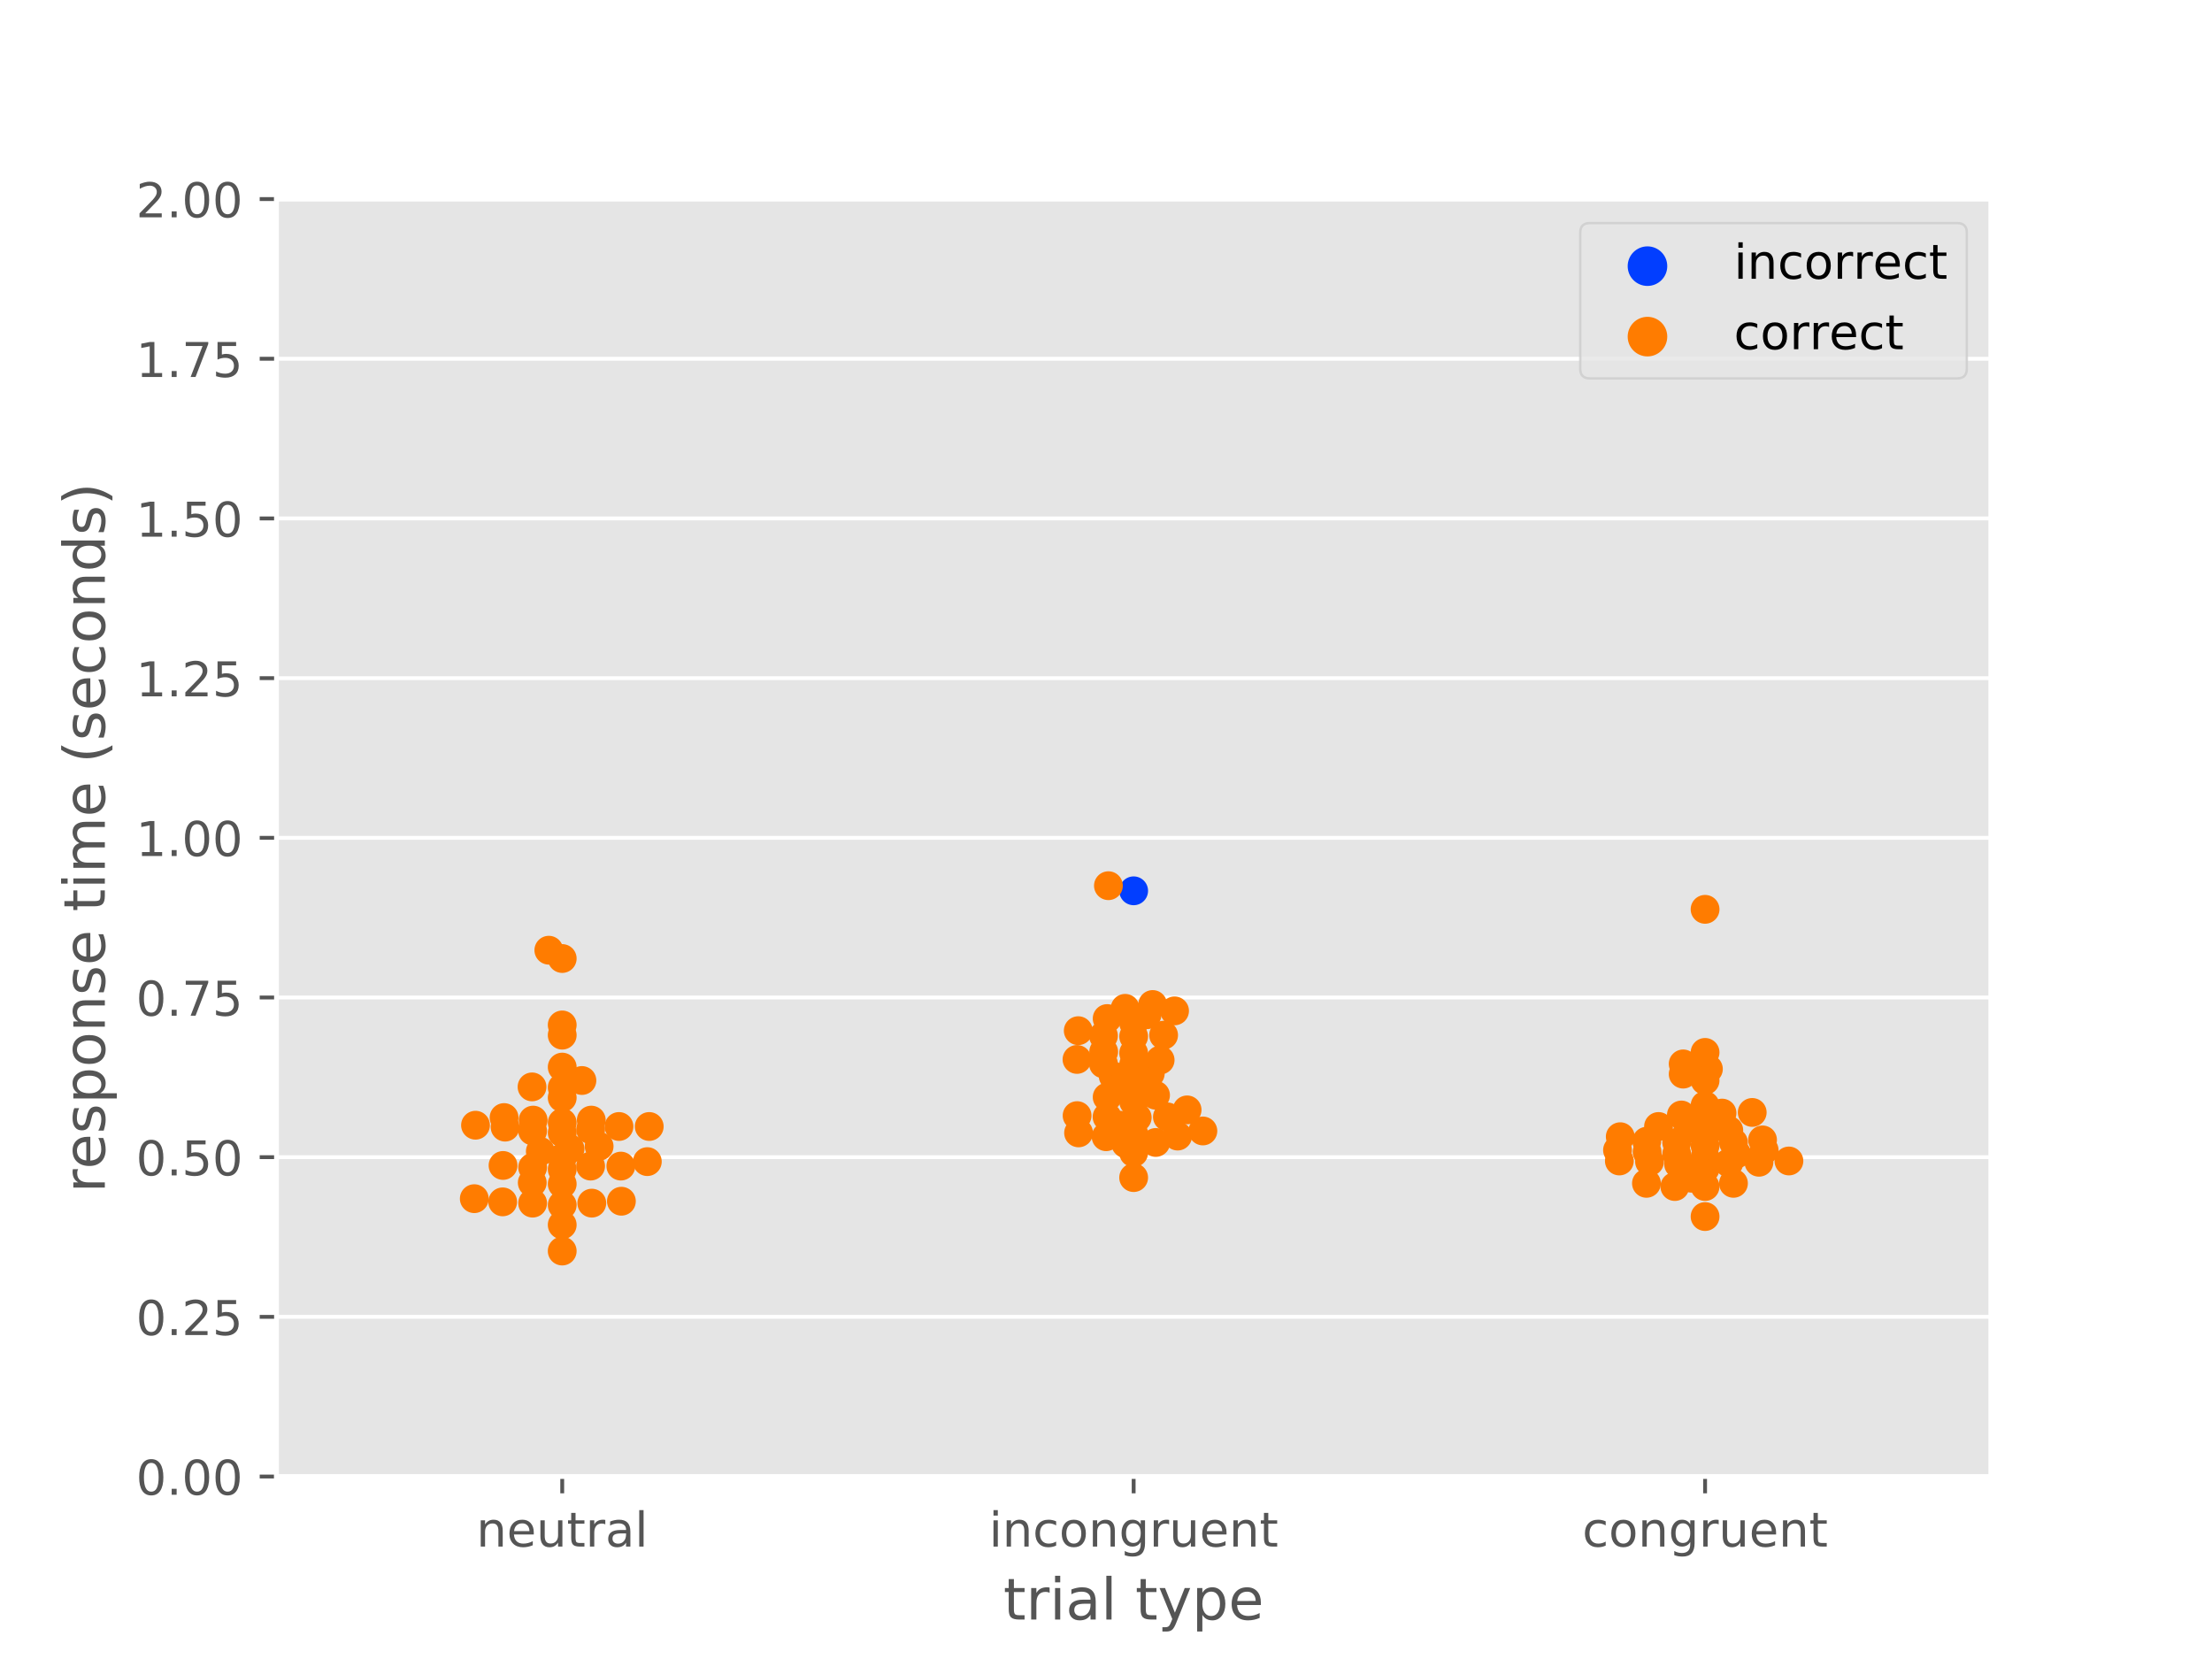 <?xml version="1.0" encoding="utf-8" standalone="no"?>
<!DOCTYPE svg PUBLIC "-//W3C//DTD SVG 1.1//EN"
  "http://www.w3.org/Graphics/SVG/1.1/DTD/svg11.dtd">
<!-- Created with matplotlib (https://matplotlib.org/) -->
<svg height="345.6pt" version="1.1" viewBox="0 0 460.8 345.6" width="460.8pt" xmlns="http://www.w3.org/2000/svg" xmlns:xlink="http://www.w3.org/1999/xlink">
 <defs>
  <style type="text/css">
*{stroke-linecap:butt;stroke-linejoin:round;}
  </style>
 </defs>
 <g id="figure_1">
  <g id="patch_1">
   <path d="M 0 345.6 
L 460.8 345.6 
L 460.8 0 
L 0 0 
z
" style="fill:#ffffff;"/>
  </g>
  <g id="axes_1">
   <g id="patch_2">
    <path d="M 57.6 307.584 
L 414.72 307.584 
L 414.72 41.472 
L 57.6 41.472 
z
" style="fill:#e5e5e5;"/>
   </g>
   <g id="matplotlib.axis_1">
    <g id="xtick_1">
     <g id="line2d_1">
      <defs>
       <path d="M 0 0 
L 0 3.5 
" id="m1518535cc1" style="stroke:#555555;stroke-width:0.8;"/>
      </defs>
      <g>
       <use style="fill:#555555;stroke:#555555;stroke-width:0.8;" x="117.12" xlink:href="#m1518535cc1" y="307.584"/>
      </g>
     </g>
     <g id="text_1">
      <!-- neutral -->
      <defs>
       <path d="M 54.891 33.016 
L 54.891 0 
L 45.906 0 
L 45.906 32.719 
Q 45.906 40.484 42.875 44.328 
Q 39.844 48.188 33.797 48.188 
Q 26.516 48.188 22.312 43.547 
Q 18.109 38.922 18.109 30.906 
L 18.109 0 
L 9.078 0 
L 9.078 54.688 
L 18.109 54.688 
L 18.109 46.188 
Q 21.344 51.125 25.703 53.562 
Q 30.078 56 35.797 56 
Q 45.219 56 50.047 50.172 
Q 54.891 44.344 54.891 33.016 
z
" id="DejaVuSans-110"/>
       <path d="M 56.203 29.594 
L 56.203 25.203 
L 14.891 25.203 
Q 15.484 15.922 20.484 11.062 
Q 25.484 6.203 34.422 6.203 
Q 39.594 6.203 44.453 7.469 
Q 49.312 8.734 54.109 11.281 
L 54.109 2.781 
Q 49.266 0.734 44.188 -0.344 
Q 39.109 -1.422 33.891 -1.422 
Q 20.797 -1.422 13.156 6.188 
Q 5.516 13.812 5.516 26.812 
Q 5.516 40.234 12.766 48.109 
Q 20.016 56 32.328 56 
Q 43.359 56 49.781 48.891 
Q 56.203 41.797 56.203 29.594 
z
M 47.219 32.234 
Q 47.125 39.594 43.094 43.984 
Q 39.062 48.391 32.422 48.391 
Q 24.906 48.391 20.391 44.141 
Q 15.875 39.891 15.188 32.172 
z
" id="DejaVuSans-101"/>
       <path d="M 8.5 21.578 
L 8.5 54.688 
L 17.484 54.688 
L 17.484 21.922 
Q 17.484 14.156 20.5 10.266 
Q 23.531 6.391 29.594 6.391 
Q 36.859 6.391 41.078 11.031 
Q 45.312 15.672 45.312 23.688 
L 45.312 54.688 
L 54.297 54.688 
L 54.297 0 
L 45.312 0 
L 45.312 8.406 
Q 42.047 3.422 37.719 1 
Q 33.406 -1.422 27.688 -1.422 
Q 18.266 -1.422 13.375 4.438 
Q 8.5 10.297 8.5 21.578 
z
M 31.109 56 
z
" id="DejaVuSans-117"/>
       <path d="M 18.312 70.219 
L 18.312 54.688 
L 36.812 54.688 
L 36.812 47.703 
L 18.312 47.703 
L 18.312 18.016 
Q 18.312 11.328 20.141 9.422 
Q 21.969 7.516 27.594 7.516 
L 36.812 7.516 
L 36.812 0 
L 27.594 0 
Q 17.188 0 13.234 3.875 
Q 9.281 7.766 9.281 18.016 
L 9.281 47.703 
L 2.688 47.703 
L 2.688 54.688 
L 9.281 54.688 
L 9.281 70.219 
z
" id="DejaVuSans-116"/>
       <path d="M 41.109 46.297 
Q 39.594 47.172 37.812 47.578 
Q 36.031 48 33.891 48 
Q 26.266 48 22.188 43.047 
Q 18.109 38.094 18.109 28.812 
L 18.109 0 
L 9.078 0 
L 9.078 54.688 
L 18.109 54.688 
L 18.109 46.188 
Q 20.953 51.172 25.484 53.578 
Q 30.031 56 36.531 56 
Q 37.453 56 38.578 55.875 
Q 39.703 55.766 41.062 55.516 
z
" id="DejaVuSans-114"/>
       <path d="M 34.281 27.484 
Q 23.391 27.484 19.188 25 
Q 14.984 22.516 14.984 16.5 
Q 14.984 11.719 18.141 8.906 
Q 21.297 6.109 26.703 6.109 
Q 34.188 6.109 38.703 11.406 
Q 43.219 16.703 43.219 25.484 
L 43.219 27.484 
z
M 52.203 31.203 
L 52.203 0 
L 43.219 0 
L 43.219 8.297 
Q 40.141 3.328 35.547 0.953 
Q 30.953 -1.422 24.312 -1.422 
Q 15.922 -1.422 10.953 3.297 
Q 6 8.016 6 15.922 
Q 6 25.141 12.172 29.828 
Q 18.359 34.516 30.609 34.516 
L 43.219 34.516 
L 43.219 35.406 
Q 43.219 41.609 39.141 45 
Q 35.062 48.391 27.688 48.391 
Q 23 48.391 18.547 47.266 
Q 14.109 46.141 10.016 43.891 
L 10.016 52.203 
Q 14.938 54.109 19.578 55.047 
Q 24.219 56 28.609 56 
Q 40.484 56 46.344 49.844 
Q 52.203 43.703 52.203 31.203 
z
" id="DejaVuSans-97"/>
       <path d="M 9.422 75.984 
L 18.406 75.984 
L 18.406 0 
L 9.422 0 
z
" id="DejaVuSans-108"/>
      </defs>
      <g style="fill:#555555;" transform="translate(99.237 322.182)scale(0.1 -0.1)">
       <use xlink:href="#DejaVuSans-110"/>
       <use x="63.379" xlink:href="#DejaVuSans-101"/>
       <use x="124.902" xlink:href="#DejaVuSans-117"/>
       <use x="188.281" xlink:href="#DejaVuSans-116"/>
       <use x="227.49" xlink:href="#DejaVuSans-114"/>
       <use x="268.604" xlink:href="#DejaVuSans-97"/>
       <use x="329.883" xlink:href="#DejaVuSans-108"/>
      </g>
     </g>
    </g>
    <g id="xtick_2">
     <g id="line2d_2">
      <g>
       <use style="fill:#555555;stroke:#555555;stroke-width:0.8;" x="236.16" xlink:href="#m1518535cc1" y="307.584"/>
      </g>
     </g>
     <g id="text_2">
      <!-- incongruent -->
      <defs>
       <path d="M 9.422 54.688 
L 18.406 54.688 
L 18.406 0 
L 9.422 0 
z
M 9.422 75.984 
L 18.406 75.984 
L 18.406 64.594 
L 9.422 64.594 
z
" id="DejaVuSans-105"/>
       <path d="M 48.781 52.594 
L 48.781 44.188 
Q 44.969 46.297 41.141 47.344 
Q 37.312 48.391 33.406 48.391 
Q 24.656 48.391 19.812 42.844 
Q 14.984 37.312 14.984 27.297 
Q 14.984 17.281 19.812 11.734 
Q 24.656 6.203 33.406 6.203 
Q 37.312 6.203 41.141 7.25 
Q 44.969 8.297 48.781 10.406 
L 48.781 2.094 
Q 45.016 0.344 40.984 -0.531 
Q 36.969 -1.422 32.422 -1.422 
Q 20.062 -1.422 12.781 6.344 
Q 5.516 14.109 5.516 27.297 
Q 5.516 40.672 12.859 48.328 
Q 20.219 56 33.016 56 
Q 37.156 56 41.109 55.141 
Q 45.062 54.297 48.781 52.594 
z
" id="DejaVuSans-99"/>
       <path d="M 30.609 48.391 
Q 23.391 48.391 19.188 42.75 
Q 14.984 37.109 14.984 27.297 
Q 14.984 17.484 19.156 11.844 
Q 23.344 6.203 30.609 6.203 
Q 37.797 6.203 41.984 11.859 
Q 46.188 17.531 46.188 27.297 
Q 46.188 37.016 41.984 42.703 
Q 37.797 48.391 30.609 48.391 
z
M 30.609 56 
Q 42.328 56 49.016 48.375 
Q 55.719 40.766 55.719 27.297 
Q 55.719 13.875 49.016 6.219 
Q 42.328 -1.422 30.609 -1.422 
Q 18.844 -1.422 12.172 6.219 
Q 5.516 13.875 5.516 27.297 
Q 5.516 40.766 12.172 48.375 
Q 18.844 56 30.609 56 
z
" id="DejaVuSans-111"/>
       <path d="M 45.406 27.984 
Q 45.406 37.75 41.375 43.109 
Q 37.359 48.484 30.078 48.484 
Q 22.859 48.484 18.828 43.109 
Q 14.797 37.75 14.797 27.984 
Q 14.797 18.266 18.828 12.891 
Q 22.859 7.516 30.078 7.516 
Q 37.359 7.516 41.375 12.891 
Q 45.406 18.266 45.406 27.984 
z
M 54.391 6.781 
Q 54.391 -7.172 48.188 -13.984 
Q 42 -20.797 29.203 -20.797 
Q 24.469 -20.797 20.266 -20.094 
Q 16.062 -19.391 12.109 -17.922 
L 12.109 -9.188 
Q 16.062 -11.328 19.922 -12.344 
Q 23.781 -13.375 27.781 -13.375 
Q 36.625 -13.375 41.016 -8.766 
Q 45.406 -4.156 45.406 5.172 
L 45.406 9.625 
Q 42.625 4.781 38.281 2.391 
Q 33.938 0 27.875 0 
Q 17.828 0 11.672 7.656 
Q 5.516 15.328 5.516 27.984 
Q 5.516 40.672 11.672 48.328 
Q 17.828 56 27.875 56 
Q 33.938 56 38.281 53.609 
Q 42.625 51.219 45.406 46.391 
L 45.406 54.688 
L 54.391 54.688 
z
" id="DejaVuSans-103"/>
      </defs>
      <g style="fill:#555555;" transform="translate(206.021 322.182)scale(0.1 -0.1)">
       <use xlink:href="#DejaVuSans-105"/>
       <use x="27.783" xlink:href="#DejaVuSans-110"/>
       <use x="91.162" xlink:href="#DejaVuSans-99"/>
       <use x="146.143" xlink:href="#DejaVuSans-111"/>
       <use x="207.324" xlink:href="#DejaVuSans-110"/>
       <use x="270.703" xlink:href="#DejaVuSans-103"/>
       <use x="334.18" xlink:href="#DejaVuSans-114"/>
       <use x="375.293" xlink:href="#DejaVuSans-117"/>
       <use x="438.672" xlink:href="#DejaVuSans-101"/>
       <use x="500.195" xlink:href="#DejaVuSans-110"/>
       <use x="563.574" xlink:href="#DejaVuSans-116"/>
      </g>
     </g>
    </g>
    <g id="xtick_3">
     <g id="line2d_3">
      <g>
       <use style="fill:#555555;stroke:#555555;stroke-width:0.8;" x="355.2" xlink:href="#m1518535cc1" y="307.584"/>
      </g>
     </g>
     <g id="text_3">
      <!-- congruent -->
      <g style="fill:#555555;" transform="translate(329.619 322.182)scale(0.1 -0.1)">
       <use xlink:href="#DejaVuSans-99"/>
       <use x="54.98" xlink:href="#DejaVuSans-111"/>
       <use x="116.162" xlink:href="#DejaVuSans-110"/>
       <use x="179.541" xlink:href="#DejaVuSans-103"/>
       <use x="243.018" xlink:href="#DejaVuSans-114"/>
       <use x="284.131" xlink:href="#DejaVuSans-117"/>
       <use x="347.51" xlink:href="#DejaVuSans-101"/>
       <use x="409.033" xlink:href="#DejaVuSans-110"/>
       <use x="472.412" xlink:href="#DejaVuSans-116"/>
      </g>
     </g>
    </g>
    <g id="text_4">
     <!-- trial type -->
     <defs>
      <path id="DejaVuSans-32"/>
      <path d="M 32.172 -5.078 
Q 28.375 -14.844 24.75 -17.812 
Q 21.141 -20.797 15.094 -20.797 
L 7.906 -20.797 
L 7.906 -13.281 
L 13.188 -13.281 
Q 16.891 -13.281 18.938 -11.516 
Q 21 -9.766 23.484 -3.219 
L 25.094 0.875 
L 2.984 54.688 
L 12.5 54.688 
L 29.594 11.922 
L 46.688 54.688 
L 56.203 54.688 
z
" id="DejaVuSans-121"/>
      <path d="M 18.109 8.203 
L 18.109 -20.797 
L 9.078 -20.797 
L 9.078 54.688 
L 18.109 54.688 
L 18.109 46.391 
Q 20.953 51.266 25.266 53.625 
Q 29.594 56 35.594 56 
Q 45.562 56 51.781 48.094 
Q 58.016 40.188 58.016 27.297 
Q 58.016 14.406 51.781 6.484 
Q 45.562 -1.422 35.594 -1.422 
Q 29.594 -1.422 25.266 0.953 
Q 20.953 3.328 18.109 8.203 
z
M 48.688 27.297 
Q 48.688 37.203 44.609 42.844 
Q 40.531 48.484 33.406 48.484 
Q 26.266 48.484 22.188 42.844 
Q 18.109 37.203 18.109 27.297 
Q 18.109 17.391 22.188 11.75 
Q 26.266 6.109 33.406 6.109 
Q 40.531 6.109 44.609 11.75 
Q 48.688 17.391 48.688 27.297 
z
" id="DejaVuSans-112"/>
     </defs>
     <g style="fill:#555555;" transform="translate(209.019 337.38)scale(0.12 -0.12)">
      <use xlink:href="#DejaVuSans-116"/>
      <use x="39.209" xlink:href="#DejaVuSans-114"/>
      <use x="80.322" xlink:href="#DejaVuSans-105"/>
      <use x="108.105" xlink:href="#DejaVuSans-97"/>
      <use x="169.385" xlink:href="#DejaVuSans-108"/>
      <use x="197.168" xlink:href="#DejaVuSans-32"/>
      <use x="228.955" xlink:href="#DejaVuSans-116"/>
      <use x="268.164" xlink:href="#DejaVuSans-121"/>
      <use x="327.344" xlink:href="#DejaVuSans-112"/>
      <use x="390.82" xlink:href="#DejaVuSans-101"/>
     </g>
    </g>
   </g>
   <g id="matplotlib.axis_2">
    <g id="ytick_1">
     <g id="line2d_4">
      <path clip-path="url(#pa8cd9c2b5d)" d="M 57.6 307.584 
L 414.72 307.584 
" style="fill:none;stroke:#ffffff;stroke-linecap:square;stroke-width:0.8;"/>
     </g>
     <g id="line2d_5">
      <defs>
       <path d="M 0 0 
L -3.5 0 
" id="mcd2dc6ae9b" style="stroke:#555555;stroke-width:0.8;"/>
      </defs>
      <g>
       <use style="fill:#555555;stroke:#555555;stroke-width:0.8;" x="57.6" xlink:href="#mcd2dc6ae9b" y="307.584"/>
      </g>
     </g>
     <g id="text_5">
      <!-- 0.00 -->
      <defs>
       <path d="M 31.781 66.406 
Q 24.172 66.406 20.328 58.906 
Q 16.5 51.422 16.5 36.375 
Q 16.5 21.391 20.328 13.891 
Q 24.172 6.391 31.781 6.391 
Q 39.453 6.391 43.281 13.891 
Q 47.125 21.391 47.125 36.375 
Q 47.125 51.422 43.281 58.906 
Q 39.453 66.406 31.781 66.406 
z
M 31.781 74.219 
Q 44.047 74.219 50.516 64.516 
Q 56.984 54.828 56.984 36.375 
Q 56.984 17.969 50.516 8.266 
Q 44.047 -1.422 31.781 -1.422 
Q 19.531 -1.422 13.062 8.266 
Q 6.594 17.969 6.594 36.375 
Q 6.594 54.828 13.062 64.516 
Q 19.531 74.219 31.781 74.219 
z
" id="DejaVuSans-48"/>
       <path d="M 10.688 12.406 
L 21 12.406 
L 21 0 
L 10.688 0 
z
" id="DejaVuSans-46"/>
      </defs>
      <g style="fill:#555555;" transform="translate(28.334 311.383)scale(0.1 -0.1)">
       <use xlink:href="#DejaVuSans-48"/>
       <use x="63.623" xlink:href="#DejaVuSans-46"/>
       <use x="95.41" xlink:href="#DejaVuSans-48"/>
       <use x="159.033" xlink:href="#DejaVuSans-48"/>
      </g>
     </g>
    </g>
    <g id="ytick_2">
     <g id="line2d_6">
      <path clip-path="url(#pa8cd9c2b5d)" d="M 57.6 274.32 
L 414.72 274.32 
" style="fill:none;stroke:#ffffff;stroke-linecap:square;stroke-width:0.8;"/>
     </g>
     <g id="line2d_7">
      <g>
       <use style="fill:#555555;stroke:#555555;stroke-width:0.8;" x="57.6" xlink:href="#mcd2dc6ae9b" y="274.32"/>
      </g>
     </g>
     <g id="text_6">
      <!-- 0.25 -->
      <defs>
       <path d="M 19.188 8.297 
L 53.609 8.297 
L 53.609 0 
L 7.328 0 
L 7.328 8.297 
Q 12.938 14.109 22.625 23.891 
Q 32.328 33.688 34.812 36.531 
Q 39.547 41.844 41.422 45.531 
Q 43.312 49.219 43.312 52.781 
Q 43.312 58.594 39.234 62.25 
Q 35.156 65.922 28.609 65.922 
Q 23.969 65.922 18.812 64.312 
Q 13.672 62.703 7.812 59.422 
L 7.812 69.391 
Q 13.766 71.781 18.938 73 
Q 24.125 74.219 28.422 74.219 
Q 39.75 74.219 46.484 68.547 
Q 53.219 62.891 53.219 53.422 
Q 53.219 48.922 51.531 44.891 
Q 49.859 40.875 45.406 35.406 
Q 44.188 33.984 37.641 27.219 
Q 31.109 20.453 19.188 8.297 
z
" id="DejaVuSans-50"/>
       <path d="M 10.797 72.906 
L 49.516 72.906 
L 49.516 64.594 
L 19.828 64.594 
L 19.828 46.734 
Q 21.969 47.469 24.109 47.828 
Q 26.266 48.188 28.422 48.188 
Q 40.625 48.188 47.75 41.5 
Q 54.891 34.812 54.891 23.391 
Q 54.891 11.625 47.562 5.094 
Q 40.234 -1.422 26.906 -1.422 
Q 22.312 -1.422 17.547 -0.641 
Q 12.797 0.141 7.719 1.703 
L 7.719 11.625 
Q 12.109 9.234 16.797 8.062 
Q 21.484 6.891 26.703 6.891 
Q 35.156 6.891 40.078 11.328 
Q 45.016 15.766 45.016 23.391 
Q 45.016 31 40.078 35.438 
Q 35.156 39.891 26.703 39.891 
Q 22.75 39.891 18.812 39.016 
Q 14.891 38.141 10.797 36.281 
z
" id="DejaVuSans-53"/>
      </defs>
      <g style="fill:#555555;" transform="translate(28.334 278.119)scale(0.1 -0.1)">
       <use xlink:href="#DejaVuSans-48"/>
       <use x="63.623" xlink:href="#DejaVuSans-46"/>
       <use x="95.41" xlink:href="#DejaVuSans-50"/>
       <use x="159.033" xlink:href="#DejaVuSans-53"/>
      </g>
     </g>
    </g>
    <g id="ytick_3">
     <g id="line2d_8">
      <path clip-path="url(#pa8cd9c2b5d)" d="M 57.6 241.056 
L 414.72 241.056 
" style="fill:none;stroke:#ffffff;stroke-linecap:square;stroke-width:0.8;"/>
     </g>
     <g id="line2d_9">
      <g>
       <use style="fill:#555555;stroke:#555555;stroke-width:0.8;" x="57.6" xlink:href="#mcd2dc6ae9b" y="241.056"/>
      </g>
     </g>
     <g id="text_7">
      <!-- 0.50 -->
      <g style="fill:#555555;" transform="translate(28.334 244.855)scale(0.1 -0.1)">
       <use xlink:href="#DejaVuSans-48"/>
       <use x="63.623" xlink:href="#DejaVuSans-46"/>
       <use x="95.41" xlink:href="#DejaVuSans-53"/>
       <use x="159.033" xlink:href="#DejaVuSans-48"/>
      </g>
     </g>
    </g>
    <g id="ytick_4">
     <g id="line2d_10">
      <path clip-path="url(#pa8cd9c2b5d)" d="M 57.6 207.792 
L 414.72 207.792 
" style="fill:none;stroke:#ffffff;stroke-linecap:square;stroke-width:0.8;"/>
     </g>
     <g id="line2d_11">
      <g>
       <use style="fill:#555555;stroke:#555555;stroke-width:0.8;" x="57.6" xlink:href="#mcd2dc6ae9b" y="207.792"/>
      </g>
     </g>
     <g id="text_8">
      <!-- 0.75 -->
      <defs>
       <path d="M 8.203 72.906 
L 55.078 72.906 
L 55.078 68.703 
L 28.609 0 
L 18.312 0 
L 43.219 64.594 
L 8.203 64.594 
z
" id="DejaVuSans-55"/>
      </defs>
      <g style="fill:#555555;" transform="translate(28.334 211.591)scale(0.1 -0.1)">
       <use xlink:href="#DejaVuSans-48"/>
       <use x="63.623" xlink:href="#DejaVuSans-46"/>
       <use x="95.41" xlink:href="#DejaVuSans-55"/>
       <use x="159.033" xlink:href="#DejaVuSans-53"/>
      </g>
     </g>
    </g>
    <g id="ytick_5">
     <g id="line2d_12">
      <path clip-path="url(#pa8cd9c2b5d)" d="M 57.6 174.528 
L 414.72 174.528 
" style="fill:none;stroke:#ffffff;stroke-linecap:square;stroke-width:0.8;"/>
     </g>
     <g id="line2d_13">
      <g>
       <use style="fill:#555555;stroke:#555555;stroke-width:0.8;" x="57.6" xlink:href="#mcd2dc6ae9b" y="174.528"/>
      </g>
     </g>
     <g id="text_9">
      <!-- 1.00 -->
      <defs>
       <path d="M 12.406 8.297 
L 28.516 8.297 
L 28.516 63.922 
L 10.984 60.406 
L 10.984 69.391 
L 28.422 72.906 
L 38.281 72.906 
L 38.281 8.297 
L 54.391 8.297 
L 54.391 0 
L 12.406 0 
z
" id="DejaVuSans-49"/>
      </defs>
      <g style="fill:#555555;" transform="translate(28.334 178.327)scale(0.1 -0.1)">
       <use xlink:href="#DejaVuSans-49"/>
       <use x="63.623" xlink:href="#DejaVuSans-46"/>
       <use x="95.41" xlink:href="#DejaVuSans-48"/>
       <use x="159.033" xlink:href="#DejaVuSans-48"/>
      </g>
     </g>
    </g>
    <g id="ytick_6">
     <g id="line2d_14">
      <path clip-path="url(#pa8cd9c2b5d)" d="M 57.6 141.264 
L 414.72 141.264 
" style="fill:none;stroke:#ffffff;stroke-linecap:square;stroke-width:0.8;"/>
     </g>
     <g id="line2d_15">
      <g>
       <use style="fill:#555555;stroke:#555555;stroke-width:0.8;" x="57.6" xlink:href="#mcd2dc6ae9b" y="141.264"/>
      </g>
     </g>
     <g id="text_10">
      <!-- 1.25 -->
      <g style="fill:#555555;" transform="translate(28.334 145.063)scale(0.1 -0.1)">
       <use xlink:href="#DejaVuSans-49"/>
       <use x="63.623" xlink:href="#DejaVuSans-46"/>
       <use x="95.41" xlink:href="#DejaVuSans-50"/>
       <use x="159.033" xlink:href="#DejaVuSans-53"/>
      </g>
     </g>
    </g>
    <g id="ytick_7">
     <g id="line2d_16">
      <path clip-path="url(#pa8cd9c2b5d)" d="M 57.6 108 
L 414.72 108 
" style="fill:none;stroke:#ffffff;stroke-linecap:square;stroke-width:0.8;"/>
     </g>
     <g id="line2d_17">
      <g>
       <use style="fill:#555555;stroke:#555555;stroke-width:0.8;" x="57.6" xlink:href="#mcd2dc6ae9b" y="108"/>
      </g>
     </g>
     <g id="text_11">
      <!-- 1.50 -->
      <g style="fill:#555555;" transform="translate(28.334 111.799)scale(0.1 -0.1)">
       <use xlink:href="#DejaVuSans-49"/>
       <use x="63.623" xlink:href="#DejaVuSans-46"/>
       <use x="95.41" xlink:href="#DejaVuSans-53"/>
       <use x="159.033" xlink:href="#DejaVuSans-48"/>
      </g>
     </g>
    </g>
    <g id="ytick_8">
     <g id="line2d_18">
      <path clip-path="url(#pa8cd9c2b5d)" d="M 57.6 74.736 
L 414.72 74.736 
" style="fill:none;stroke:#ffffff;stroke-linecap:square;stroke-width:0.8;"/>
     </g>
     <g id="line2d_19">
      <g>
       <use style="fill:#555555;stroke:#555555;stroke-width:0.8;" x="57.6" xlink:href="#mcd2dc6ae9b" y="74.736"/>
      </g>
     </g>
     <g id="text_12">
      <!-- 1.75 -->
      <g style="fill:#555555;" transform="translate(28.334 78.535)scale(0.1 -0.1)">
       <use xlink:href="#DejaVuSans-49"/>
       <use x="63.623" xlink:href="#DejaVuSans-46"/>
       <use x="95.41" xlink:href="#DejaVuSans-55"/>
       <use x="159.033" xlink:href="#DejaVuSans-53"/>
      </g>
     </g>
    </g>
    <g id="ytick_9">
     <g id="line2d_20">
      <path clip-path="url(#pa8cd9c2b5d)" d="M 57.6 41.472 
L 414.72 41.472 
" style="fill:none;stroke:#ffffff;stroke-linecap:square;stroke-width:0.8;"/>
     </g>
     <g id="line2d_21">
      <g>
       <use style="fill:#555555;stroke:#555555;stroke-width:0.8;" x="57.6" xlink:href="#mcd2dc6ae9b" y="41.472"/>
      </g>
     </g>
     <g id="text_13">
      <!-- 2.00 -->
      <g style="fill:#555555;" transform="translate(28.334 45.271)scale(0.1 -0.1)">
       <use xlink:href="#DejaVuSans-50"/>
       <use x="63.623" xlink:href="#DejaVuSans-46"/>
       <use x="95.41" xlink:href="#DejaVuSans-48"/>
       <use x="159.033" xlink:href="#DejaVuSans-48"/>
      </g>
     </g>
    </g>
    <g id="text_14">
     <!-- response time (seconds) -->
     <defs>
      <path d="M 44.281 53.078 
L 44.281 44.578 
Q 40.484 46.531 36.375 47.5 
Q 32.281 48.484 27.875 48.484 
Q 21.188 48.484 17.844 46.438 
Q 14.5 44.391 14.5 40.281 
Q 14.5 37.156 16.891 35.375 
Q 19.281 33.594 26.516 31.984 
L 29.594 31.297 
Q 39.156 29.25 43.188 25.516 
Q 47.219 21.781 47.219 15.094 
Q 47.219 7.469 41.188 3.016 
Q 35.156 -1.422 24.609 -1.422 
Q 20.219 -1.422 15.453 -0.562 
Q 10.688 0.297 5.422 2 
L 5.422 11.281 
Q 10.406 8.688 15.234 7.391 
Q 20.062 6.109 24.812 6.109 
Q 31.156 6.109 34.562 8.281 
Q 37.984 10.453 37.984 14.406 
Q 37.984 18.062 35.516 20.016 
Q 33.062 21.969 24.703 23.781 
L 21.578 24.516 
Q 13.234 26.266 9.516 29.906 
Q 5.812 33.547 5.812 39.891 
Q 5.812 47.609 11.281 51.797 
Q 16.75 56 26.812 56 
Q 31.781 56 36.172 55.266 
Q 40.578 54.547 44.281 53.078 
z
" id="DejaVuSans-115"/>
      <path d="M 52 44.188 
Q 55.375 50.25 60.062 53.125 
Q 64.75 56 71.094 56 
Q 79.641 56 84.281 50.016 
Q 88.922 44.047 88.922 33.016 
L 88.922 0 
L 79.891 0 
L 79.891 32.719 
Q 79.891 40.578 77.094 44.375 
Q 74.312 48.188 68.609 48.188 
Q 61.625 48.188 57.562 43.547 
Q 53.516 38.922 53.516 30.906 
L 53.516 0 
L 44.484 0 
L 44.484 32.719 
Q 44.484 40.625 41.703 44.406 
Q 38.922 48.188 33.109 48.188 
Q 26.219 48.188 22.156 43.531 
Q 18.109 38.875 18.109 30.906 
L 18.109 0 
L 9.078 0 
L 9.078 54.688 
L 18.109 54.688 
L 18.109 46.188 
Q 21.188 51.219 25.484 53.609 
Q 29.781 56 35.688 56 
Q 41.656 56 45.828 52.969 
Q 50 49.953 52 44.188 
z
" id="DejaVuSans-109"/>
      <path d="M 31 75.875 
Q 24.469 64.656 21.281 53.656 
Q 18.109 42.672 18.109 31.391 
Q 18.109 20.125 21.312 9.062 
Q 24.516 -2 31 -13.188 
L 23.188 -13.188 
Q 15.875 -1.703 12.234 9.375 
Q 8.594 20.453 8.594 31.391 
Q 8.594 42.281 12.203 53.312 
Q 15.828 64.359 23.188 75.875 
z
" id="DejaVuSans-40"/>
      <path d="M 45.406 46.391 
L 45.406 75.984 
L 54.391 75.984 
L 54.391 0 
L 45.406 0 
L 45.406 8.203 
Q 42.578 3.328 38.25 0.953 
Q 33.938 -1.422 27.875 -1.422 
Q 17.969 -1.422 11.734 6.484 
Q 5.516 14.406 5.516 27.297 
Q 5.516 40.188 11.734 48.094 
Q 17.969 56 27.875 56 
Q 33.938 56 38.25 53.625 
Q 42.578 51.266 45.406 46.391 
z
M 14.797 27.297 
Q 14.797 17.391 18.875 11.75 
Q 22.953 6.109 30.078 6.109 
Q 37.203 6.109 41.297 11.75 
Q 45.406 17.391 45.406 27.297 
Q 45.406 37.203 41.297 42.844 
Q 37.203 48.484 30.078 48.484 
Q 22.953 48.484 18.875 42.844 
Q 14.797 37.203 14.797 27.297 
z
" id="DejaVuSans-100"/>
      <path d="M 8.016 75.875 
L 15.828 75.875 
Q 23.141 64.359 26.781 53.312 
Q 30.422 42.281 30.422 31.391 
Q 30.422 20.453 26.781 9.375 
Q 23.141 -1.703 15.828 -13.188 
L 8.016 -13.188 
Q 14.5 -2 17.703 9.062 
Q 20.906 20.125 20.906 31.391 
Q 20.906 42.672 17.703 53.656 
Q 14.5 64.656 8.016 75.875 
z
" id="DejaVuSans-41"/>
     </defs>
     <g style="fill:#555555;" transform="translate(21.839 248.486)rotate(-90)scale(0.12 -0.12)">
      <use xlink:href="#DejaVuSans-114"/>
      <use x="41.082" xlink:href="#DejaVuSans-101"/>
      <use x="102.605" xlink:href="#DejaVuSans-115"/>
      <use x="154.705" xlink:href="#DejaVuSans-112"/>
      <use x="218.182" xlink:href="#DejaVuSans-111"/>
      <use x="279.363" xlink:href="#DejaVuSans-110"/>
      <use x="342.742" xlink:href="#DejaVuSans-115"/>
      <use x="394.842" xlink:href="#DejaVuSans-101"/>
      <use x="456.365" xlink:href="#DejaVuSans-32"/>
      <use x="488.152" xlink:href="#DejaVuSans-116"/>
      <use x="527.361" xlink:href="#DejaVuSans-105"/>
      <use x="555.145" xlink:href="#DejaVuSans-109"/>
      <use x="652.557" xlink:href="#DejaVuSans-101"/>
      <use x="714.08" xlink:href="#DejaVuSans-32"/>
      <use x="745.867" xlink:href="#DejaVuSans-40"/>
      <use x="784.881" xlink:href="#DejaVuSans-115"/>
      <use x="836.98" xlink:href="#DejaVuSans-101"/>
      <use x="898.504" xlink:href="#DejaVuSans-99"/>
      <use x="953.484" xlink:href="#DejaVuSans-111"/>
      <use x="1014.666" xlink:href="#DejaVuSans-110"/>
      <use x="1078.045" xlink:href="#DejaVuSans-100"/>
      <use x="1141.521" xlink:href="#DejaVuSans-115"/>
      <use x="1193.621" xlink:href="#DejaVuSans-41"/>
     </g>
    </g>
   </g>
   <g id="PathCollection_1"/>
   <g id="PathCollection_2"/>
   <g id="patch_3">
    <path d="M 57.6 307.584 
L 57.6 41.472 
" style="fill:none;stroke:#ffffff;stroke-linecap:square;stroke-linejoin:miter;"/>
   </g>
   <g id="patch_4">
    <path d="M 414.72 307.584 
L 414.72 41.472 
" style="fill:none;stroke:#ffffff;stroke-linecap:square;stroke-linejoin:miter;"/>
   </g>
   <g id="patch_5">
    <path d="M 57.6 307.584 
L 414.72 307.584 
" style="fill:none;stroke:#ffffff;stroke-linecap:square;stroke-linejoin:miter;"/>
   </g>
   <g id="patch_6">
    <path d="M 57.6 41.472 
L 414.72 41.472 
" style="fill:none;stroke:#ffffff;stroke-linecap:square;stroke-linejoin:miter;"/>
   </g>
   <g id="PathCollection_3">
    <defs>
     <path d="M 0 3 
C 0.796 3 1.559 2.684 2.121 2.121 
C 2.684 1.559 3 0.796 3 0 
C 3 -0.796 2.684 -1.559 2.121 -2.121 
C 1.559 -2.684 0.796 -3 0 -3 
C -0.796 -3 -1.559 -2.684 -2.121 -2.121 
C -2.684 -1.559 -3 -0.796 -3 0 
C -3 0.796 -2.684 1.559 -2.121 2.121 
C -1.559 2.684 -0.796 3 0 3 
z
" id="C0_0_bd22f97bb7"/>
    </defs>
    <g clip-path="url(#pa8cd9c2b5d)">
     <use style="fill:#ff7c00;" x="117.12" xlink:href="#C0_0_bd22f97bb7" y="260.615"/>
    </g>
    <g clip-path="url(#pa8cd9c2b5d)">
     <use style="fill:#ff7c00;" x="117.12" xlink:href="#C0_0_bd22f97bb7" y="255.16"/>
    </g>
    <g clip-path="url(#pa8cd9c2b5d)">
     <use style="fill:#ff7c00;" x="117.12" xlink:href="#C0_0_bd22f97bb7" y="251.035"/>
    </g>
    <g clip-path="url(#pa8cd9c2b5d)">
     <use style="fill:#ff7c00;" x="110.956" xlink:href="#C0_0_bd22f97bb7" y="250.636"/>
    </g>
    <g clip-path="url(#pa8cd9c2b5d)">
     <use style="fill:#ff7c00;" x="123.284" xlink:href="#C0_0_bd22f97bb7" y="250.636"/>
    </g>
    <g clip-path="url(#pa8cd9c2b5d)">
     <use style="fill:#ff7c00;" x="104.717" xlink:href="#C0_0_bd22f97bb7" y="250.37"/>
    </g>
    <g clip-path="url(#pa8cd9c2b5d)">
     <use style="fill:#ff7c00;" x="129.447" xlink:href="#C0_0_bd22f97bb7" y="250.237"/>
    </g>
    <g clip-path="url(#pa8cd9c2b5d)">
     <use style="fill:#ff7c00;" x="98.803" xlink:href="#C0_0_bd22f97bb7" y="249.705"/>
    </g>
    <g clip-path="url(#pa8cd9c2b5d)">
     <use style="fill:#ff7c00;" x="117.12" xlink:href="#C0_0_bd22f97bb7" y="246.644"/>
    </g>
    <g clip-path="url(#pa8cd9c2b5d)">
     <use style="fill:#ff7c00;" x="110.88" xlink:href="#C0_0_bd22f97bb7" y="246.378"/>
    </g>
    <g clip-path="url(#pa8cd9c2b5d)">
     <use style="fill:#ff7c00;" x="117.12" xlink:href="#C0_0_bd22f97bb7" y="243.584"/>
    </g>
    <g clip-path="url(#pa8cd9c2b5d)">
     <use style="fill:#ff7c00;" x="110.956" xlink:href="#C0_0_bd22f97bb7" y="243.185"/>
    </g>
    <g clip-path="url(#pa8cd9c2b5d)">
     <use style="fill:#ff7c00;" x="123.033" xlink:href="#C0_0_bd22f97bb7" y="242.919"/>
    </g>
    <g clip-path="url(#pa8cd9c2b5d)">
     <use style="fill:#ff7c00;" x="129.333" xlink:href="#C0_0_bd22f97bb7" y="242.919"/>
    </g>
    <g clip-path="url(#pa8cd9c2b5d)">
     <use style="fill:#ff7c00;" x="104.793" xlink:href="#C0_0_bd22f97bb7" y="242.786"/>
    </g>
    <g clip-path="url(#pa8cd9c2b5d)">
     <use style="fill:#ff7c00;" x="134.85" xlink:href="#C0_0_bd22f97bb7" y="241.987"/>
    </g>
    <g clip-path="url(#pa8cd9c2b5d)">
     <use style="fill:#ff7c00;" x="117.12" xlink:href="#C0_0_bd22f97bb7" y="241.189"/>
    </g>
    <g clip-path="url(#pa8cd9c2b5d)">
     <use style="fill:#ff7c00;" x="112.559" xlink:href="#C0_0_bd22f97bb7" y="239.858"/>
    </g>
    <g clip-path="url(#pa8cd9c2b5d)">
     <use style="fill:#ff7c00;" x="118.753" xlink:href="#C0_0_bd22f97bb7" y="239.326"/>
    </g>
    <g clip-path="url(#pa8cd9c2b5d)">
     <use style="fill:#ff7c00;" x="124.809" xlink:href="#C0_0_bd22f97bb7" y="238.794"/>
    </g>
    <g clip-path="url(#pa8cd9c2b5d)">
     <use style="fill:#ff7c00;" x="117.12" xlink:href="#C0_0_bd22f97bb7" y="236"/>
    </g>
    <g clip-path="url(#pa8cd9c2b5d)">
     <use style="fill:#ff7c00;" x="110.956" xlink:href="#C0_0_bd22f97bb7" y="235.601"/>
    </g>
    <g clip-path="url(#pa8cd9c2b5d)">
     <use style="fill:#ff7c00;" x="123.033" xlink:href="#C0_0_bd22f97bb7" y="235.335"/>
    </g>
    <g clip-path="url(#pa8cd9c2b5d)">
     <use style="fill:#ff7c00;" x="105.221" xlink:href="#C0_0_bd22f97bb7" y="234.802"/>
    </g>
    <g clip-path="url(#pa8cd9c2b5d)">
     <use style="fill:#ff7c00;" x="128.947" xlink:href="#C0_0_bd22f97bb7" y="234.669"/>
    </g>
    <g clip-path="url(#pa8cd9c2b5d)">
     <use style="fill:#ff7c00;" x="135.247" xlink:href="#C0_0_bd22f97bb7" y="234.669"/>
    </g>
    <g clip-path="url(#pa8cd9c2b5d)">
     <use style="fill:#ff7c00;" x="99.058" xlink:href="#C0_0_bd22f97bb7" y="234.403"/>
    </g>
    <g clip-path="url(#pa8cd9c2b5d)">
     <use style="fill:#ff7c00;" x="117.12" xlink:href="#C0_0_bd22f97bb7" y="233.871"/>
    </g>
    <g clip-path="url(#pa8cd9c2b5d)">
     <use style="fill:#ff7c00;" x="111.065" xlink:href="#C0_0_bd22f97bb7" y="233.339"/>
    </g>
    <g clip-path="url(#pa8cd9c2b5d)">
     <use style="fill:#ff7c00;" x="123.175" xlink:href="#C0_0_bd22f97bb7" y="233.339"/>
    </g>
    <g clip-path="url(#pa8cd9c2b5d)">
     <use style="fill:#ff7c00;" x="105.009" xlink:href="#C0_0_bd22f97bb7" y="232.807"/>
    </g>
    <g clip-path="url(#pa8cd9c2b5d)">
     <use style="fill:#ff7c00;" x="117.12" xlink:href="#C0_0_bd22f97bb7" y="228.682"/>
    </g>
    <g clip-path="url(#pa8cd9c2b5d)">
     <use style="fill:#ff7c00;" x="117.12" xlink:href="#C0_0_bd22f97bb7" y="226.553"/>
    </g>
    <g clip-path="url(#pa8cd9c2b5d)">
     <use style="fill:#ff7c00;" x="110.835" xlink:href="#C0_0_bd22f97bb7" y="226.42"/>
    </g>
    <g clip-path="url(#pa8cd9c2b5d)">
     <use style="fill:#ff7c00;" x="121.223" xlink:href="#C0_0_bd22f97bb7" y="225.089"/>
    </g>
    <g clip-path="url(#pa8cd9c2b5d)">
     <use style="fill:#ff7c00;" x="117.12" xlink:href="#C0_0_bd22f97bb7" y="222.295"/>
    </g>
    <g clip-path="url(#pa8cd9c2b5d)">
     <use style="fill:#ff7c00;" x="117.12" xlink:href="#C0_0_bd22f97bb7" y="215.642"/>
    </g>
    <g clip-path="url(#pa8cd9c2b5d)">
     <use style="fill:#ff7c00;" x="117.12" xlink:href="#C0_0_bd22f97bb7" y="213.513"/>
    </g>
    <g clip-path="url(#pa8cd9c2b5d)">
     <use style="fill:#ff7c00;" x="117.12" xlink:href="#C0_0_bd22f97bb7" y="199.676"/>
    </g>
    <g clip-path="url(#pa8cd9c2b5d)">
     <use style="fill:#ff7c00;" x="114.333" xlink:href="#C0_0_bd22f97bb7" y="197.946"/>
    </g>
   </g>
   <g id="PathCollection_4">
    <defs>
     <path d="M 0 3 
C 0.796 3 1.559 2.684 2.121 2.121 
C 2.684 1.559 3 0.796 3 0 
C 3 -0.796 2.684 -1.559 2.121 -2.121 
C 1.559 -2.684 0.796 -3 0 -3 
C -0.796 -3 -1.559 -2.684 -2.121 -2.121 
C -2.684 -1.559 -3 -0.796 -3 0 
C -3 0.796 -2.684 1.559 -2.121 2.121 
C -1.559 2.684 -0.796 3 0 3 
z
" id="C1_0_bf88c8ba28"/>
    </defs>
    <g clip-path="url(#pa8cd9c2b5d)">
     <use style="fill:#ff7c00;" x="236.16" xlink:href="#C1_0_bf88c8ba28" y="245.314"/>
    </g>
    <g clip-path="url(#pa8cd9c2b5d)">
     <use style="fill:#ff7c00;" x="236.16" xlink:href="#C1_0_bf88c8ba28" y="240.125"/>
    </g>
    <g clip-path="url(#pa8cd9c2b5d)">
     <use style="fill:#ff7c00;" x="234.527" xlink:href="#C1_0_bf88c8ba28" y="238.262"/>
    </g>
    <g clip-path="url(#pa8cd9c2b5d)">
     <use style="fill:#ff7c00;" x="240.766" xlink:href="#C1_0_bf88c8ba28" y="237.996"/>
    </g>
    <g clip-path="url(#pa8cd9c2b5d)">
     <use style="fill:#ff7c00;" x="230.424" xlink:href="#C1_0_bf88c8ba28" y="236.798"/>
    </g>
    <g clip-path="url(#pa8cd9c2b5d)">
     <use style="fill:#ff7c00;" x="245.327" xlink:href="#C1_0_bf88c8ba28" y="236.665"/>
    </g>
    <g clip-path="url(#pa8cd9c2b5d)">
     <use style="fill:#ff7c00;" x="236.16" xlink:href="#C1_0_bf88c8ba28" y="236.133"/>
    </g>
    <g clip-path="url(#pa8cd9c2b5d)">
     <use style="fill:#ff7c00;" x="224.689" xlink:href="#C1_0_bf88c8ba28" y="236"/>
    </g>
    <g clip-path="url(#pa8cd9c2b5d)">
     <use style="fill:#ff7c00;" x="250.581" xlink:href="#C1_0_bf88c8ba28" y="235.601"/>
    </g>
    <g clip-path="url(#pa8cd9c2b5d)">
     <use style="fill:#ff7c00;" x="233.373" xlink:href="#C1_0_bf88c8ba28" y="234.403"/>
    </g>
    <g clip-path="url(#pa8cd9c2b5d)">
     <use style="fill:#ff7c00;" x="236.907" xlink:href="#C1_0_bf88c8ba28" y="232.807"/>
    </g>
    <g clip-path="url(#pa8cd9c2b5d)">
     <use style="fill:#ff7c00;" x="230.622" xlink:href="#C1_0_bf88c8ba28" y="232.673"/>
    </g>
    <g clip-path="url(#pa8cd9c2b5d)">
     <use style="fill:#ff7c00;" x="243.192" xlink:href="#C1_0_bf88c8ba28" y="232.673"/>
    </g>
    <g clip-path="url(#pa8cd9c2b5d)">
     <use style="fill:#ff7c00;" x="224.382" xlink:href="#C1_0_bf88c8ba28" y="232.407"/>
    </g>
    <g clip-path="url(#pa8cd9c2b5d)">
     <use style="fill:#ff7c00;" x="247.295" xlink:href="#C1_0_bf88c8ba28" y="231.21"/>
    </g>
    <g clip-path="url(#pa8cd9c2b5d)">
     <use style="fill:#ff7c00;" x="236.16" xlink:href="#C1_0_bf88c8ba28" y="229.48"/>
    </g>
    <g clip-path="url(#pa8cd9c2b5d)">
     <use style="fill:#ff7c00;" x="230.643" xlink:href="#C1_0_bf88c8ba28" y="228.549"/>
    </g>
    <g clip-path="url(#pa8cd9c2b5d)">
     <use style="fill:#ff7c00;" x="240.721" xlink:href="#C1_0_bf88c8ba28" y="228.15"/>
    </g>
    <g clip-path="url(#pa8cd9c2b5d)">
     <use style="fill:#ff7c00;" x="235.204" xlink:href="#C1_0_bf88c8ba28" y="227.218"/>
    </g>
    <g clip-path="url(#pa8cd9c2b5d)">
     <use style="fill:#ff7c00;" x="236.838" xlink:href="#C1_0_bf88c8ba28" y="225.355"/>
    </g>
    <g clip-path="url(#pa8cd9c2b5d)">
     <use style="fill:#ff7c00;" x="231.899" xlink:href="#C1_0_bf88c8ba28" y="224.158"/>
    </g>
    <g clip-path="url(#pa8cd9c2b5d)">
     <use style="fill:#ff7c00;" x="239.625" xlink:href="#C1_0_bf88c8ba28" y="223.626"/>
    </g>
    <g clip-path="url(#pa8cd9c2b5d)">
     <use style="fill:#ff7c00;" x="236.16" xlink:href="#C1_0_bf88c8ba28" y="221.763"/>
    </g>
    <g clip-path="url(#pa8cd9c2b5d)">
     <use style="fill:#ff7c00;" x="229.875" xlink:href="#C1_0_bf88c8ba28" y="221.63"/>
    </g>
    <g clip-path="url(#pa8cd9c2b5d)">
     <use style="fill:#ff7c00;" x="241.677" xlink:href="#C1_0_bf88c8ba28" y="220.831"/>
    </g>
    <g clip-path="url(#pa8cd9c2b5d)">
     <use style="fill:#ff7c00;" x="224.358" xlink:href="#C1_0_bf88c8ba28" y="220.698"/>
    </g>
    <g clip-path="url(#pa8cd9c2b5d)">
     <use style="fill:#ff7c00;" x="236.16" xlink:href="#C1_0_bf88c8ba28" y="219.368"/>
    </g>
    <g clip-path="url(#pa8cd9c2b5d)">
     <use style="fill:#ff7c00;" x="229.92" xlink:href="#C1_0_bf88c8ba28" y="219.102"/>
    </g>
    <g clip-path="url(#pa8cd9c2b5d)">
     <use style="fill:#ff7c00;" x="236.16" xlink:href="#C1_0_bf88c8ba28" y="215.908"/>
    </g>
    <g clip-path="url(#pa8cd9c2b5d)">
     <use style="fill:#ff7c00;" x="229.875" xlink:href="#C1_0_bf88c8ba28" y="215.775"/>
    </g>
    <g clip-path="url(#pa8cd9c2b5d)">
     <use style="fill:#ff7c00;" x="242.4" xlink:href="#C1_0_bf88c8ba28" y="215.642"/>
    </g>
    <g clip-path="url(#pa8cd9c2b5d)">
     <use style="fill:#ff7c00;" x="224.621" xlink:href="#C1_0_bf88c8ba28" y="214.711"/>
    </g>
    <g clip-path="url(#pa8cd9c2b5d)">
     <use style="fill:#ff7c00;" x="236.16" xlink:href="#C1_0_bf88c8ba28" y="213.114"/>
    </g>
    <g clip-path="url(#pa8cd9c2b5d)">
     <use style="fill:#ff7c00;" x="230.643" xlink:href="#C1_0_bf88c8ba28" y="212.183"/>
    </g>
    <g clip-path="url(#pa8cd9c2b5d)">
     <use style="fill:#ff7c00;" x="238.947" xlink:href="#C1_0_bf88c8ba28" y="211.385"/>
    </g>
    <g clip-path="url(#pa8cd9c2b5d)">
     <use style="fill:#ff7c00;" x="244.682" xlink:href="#C1_0_bf88c8ba28" y="210.586"/>
    </g>
    <g clip-path="url(#pa8cd9c2b5d)">
     <use style="fill:#ff7c00;" x="234.386" xlink:href="#C1_0_bf88c8ba28" y="210.054"/>
    </g>
    <g clip-path="url(#pa8cd9c2b5d)">
     <use style="fill:#ff7c00;" x="240.121" xlink:href="#C1_0_bf88c8ba28" y="209.256"/>
    </g>
    <g clip-path="url(#pa8cd9c2b5d)">
     <use style="fill:#023eff;" x="236.16" xlink:href="#C1_0_bf88c8ba28" y="185.572"/>
    </g>
    <g clip-path="url(#pa8cd9c2b5d)">
     <use style="fill:#ff7c00;" x="230.906" xlink:href="#C1_0_bf88c8ba28" y="184.507"/>
    </g>
   </g>
   <g id="PathCollection_5">
    <defs>
     <path d="M 0 3 
C 0.796 3 1.559 2.684 2.121 2.121 
C 2.684 1.559 3 0.796 3 0 
C 3 -0.796 2.684 -1.559 2.121 -2.121 
C 1.559 -2.684 0.796 -3 0 -3 
C -0.796 -3 -1.559 -2.684 -2.121 -2.121 
C -2.684 -1.559 -3 -0.796 -3 0 
C -3 0.796 -2.684 1.559 -2.121 2.121 
C -1.559 2.684 -0.796 3 0 3 
z
" id="C2_0_be848ec8af"/>
    </defs>
    <g clip-path="url(#pa8cd9c2b5d)">
     <use style="fill:#ff7c00;" x="355.2" xlink:href="#C2_0_be848ec8af" y="253.43"/>
    </g>
    <g clip-path="url(#pa8cd9c2b5d)">
     <use style="fill:#ff7c00;" x="355.2" xlink:href="#C2_0_be848ec8af" y="247.177"/>
    </g>
    <g clip-path="url(#pa8cd9c2b5d)">
     <use style="fill:#ff7c00;" x="348.9" xlink:href="#C2_0_be848ec8af" y="247.177"/>
    </g>
    <g clip-path="url(#pa8cd9c2b5d)">
     <use style="fill:#ff7c00;" x="361.113" xlink:href="#C2_0_be848ec8af" y="246.511"/>
    </g>
    <g clip-path="url(#pa8cd9c2b5d)">
     <use style="fill:#ff7c00;" x="342.987" xlink:href="#C2_0_be848ec8af" y="246.511"/>
    </g>
    <g clip-path="url(#pa8cd9c2b5d)">
     <use style="fill:#ff7c00;" x="352.413" xlink:href="#C2_0_be848ec8af" y="245.447"/>
    </g>
    <g clip-path="url(#pa8cd9c2b5d)">
     <use style="fill:#ff7c00;" x="355.2" xlink:href="#C2_0_be848ec8af" y="243.451"/>
    </g>
    <g clip-path="url(#pa8cd9c2b5d)">
     <use style="fill:#ff7c00;" x="349.683" xlink:href="#C2_0_be848ec8af" y="242.52"/>
    </g>
    <g clip-path="url(#pa8cd9c2b5d)">
     <use style="fill:#ff7c00;" x="360.139" xlink:href="#C2_0_be848ec8af" y="242.254"/>
    </g>
    <g clip-path="url(#pa8cd9c2b5d)">
     <use style="fill:#ff7c00;" x="366.424" xlink:href="#C2_0_be848ec8af" y="242.12"/>
    </g>
    <g clip-path="url(#pa8cd9c2b5d)">
     <use style="fill:#ff7c00;" x="343.628" xlink:href="#C2_0_be848ec8af" y="241.987"/>
    </g>
    <g clip-path="url(#pa8cd9c2b5d)">
     <use style="fill:#ff7c00;" x="372.663" xlink:href="#C2_0_be848ec8af" y="241.854"/>
    </g>
    <g clip-path="url(#pa8cd9c2b5d)">
     <use style="fill:#ff7c00;" x="337.343" xlink:href="#C2_0_be848ec8af" y="241.854"/>
    </g>
    <g clip-path="url(#pa8cd9c2b5d)">
     <use style="fill:#ff7c00;" x="355.2" xlink:href="#C2_0_be848ec8af" y="241.056"/>
    </g>
    <g clip-path="url(#pa8cd9c2b5d)">
     <use style="fill:#ff7c00;" x="349.287" xlink:href="#C2_0_be848ec8af" y="240.391"/>
    </g>
    <g clip-path="url(#pa8cd9c2b5d)">
     <use style="fill:#ff7c00;" x="361.772" xlink:href="#C2_0_be848ec8af" y="240.391"/>
    </g>
    <g clip-path="url(#pa8cd9c2b5d)">
     <use style="fill:#ff7c00;" x="343.123" xlink:href="#C2_0_be848ec8af" y="239.992"/>
    </g>
    <g clip-path="url(#pa8cd9c2b5d)">
     <use style="fill:#ff7c00;" x="367.507" xlink:href="#C2_0_be848ec8af" y="239.592"/>
    </g>
    <g clip-path="url(#pa8cd9c2b5d)">
     <use style="fill:#ff7c00;" x="336.959" xlink:href="#C2_0_be848ec8af" y="239.592"/>
    </g>
    <g clip-path="url(#pa8cd9c2b5d)">
     <use style="fill:#ff7c00;" x="355.2" xlink:href="#C2_0_be848ec8af" y="238.661"/>
    </g>
    <g clip-path="url(#pa8cd9c2b5d)">
     <use style="fill:#ff7c00;" x="349.287" xlink:href="#C2_0_be848ec8af" y="237.996"/>
    </g>
    <g clip-path="url(#pa8cd9c2b5d)">
     <use style="fill:#ff7c00;" x="361.113" xlink:href="#C2_0_be848ec8af" y="237.996"/>
    </g>
    <g clip-path="url(#pa8cd9c2b5d)">
     <use style="fill:#ff7c00;" x="343.047" xlink:href="#C2_0_be848ec8af" y="237.73"/>
    </g>
    <g clip-path="url(#pa8cd9c2b5d)">
     <use style="fill:#ff7c00;" x="367.169" xlink:href="#C2_0_be848ec8af" y="237.463"/>
    </g>
    <g clip-path="url(#pa8cd9c2b5d)">
     <use style="fill:#ff7c00;" x="337.53" xlink:href="#C2_0_be848ec8af" y="236.798"/>
    </g>
    <g clip-path="url(#pa8cd9c2b5d)">
     <use style="fill:#ff7c00;" x="355.2" xlink:href="#C2_0_be848ec8af" y="236.665"/>
    </g>
    <g clip-path="url(#pa8cd9c2b5d)">
     <use style="fill:#ff7c00;" x="360.139" xlink:href="#C2_0_be848ec8af" y="235.468"/>
    </g>
    <g clip-path="url(#pa8cd9c2b5d)">
     <use style="fill:#ff7c00;" x="351.666" xlink:href="#C2_0_be848ec8af" y="235.068"/>
    </g>
    <g clip-path="url(#pa8cd9c2b5d)">
     <use style="fill:#ff7c00;" x="345.502" xlink:href="#C2_0_be848ec8af" y="234.669"/>
    </g>
    <g clip-path="url(#pa8cd9c2b5d)">
     <use style="fill:#ff7c00;" x="355.2" xlink:href="#C2_0_be848ec8af" y="233.472"/>
    </g>
    <g clip-path="url(#pa8cd9c2b5d)">
     <use style="fill:#ff7c00;" x="350.261" xlink:href="#C2_0_be848ec8af" y="232.274"/>
    </g>
    <g clip-path="url(#pa8cd9c2b5d)">
     <use style="fill:#ff7c00;" x="358.734" xlink:href="#C2_0_be848ec8af" y="231.875"/>
    </g>
    <g clip-path="url(#pa8cd9c2b5d)">
     <use style="fill:#ff7c00;" x="365.019" xlink:href="#C2_0_be848ec8af" y="231.742"/>
    </g>
    <g clip-path="url(#pa8cd9c2b5d)">
     <use style="fill:#ff7c00;" x="355.2" xlink:href="#C2_0_be848ec8af" y="230.278"/>
    </g>
    <g clip-path="url(#pa8cd9c2b5d)">
     <use style="fill:#ff7c00;" x="355.2" xlink:href="#C2_0_be848ec8af" y="225.089"/>
    </g>
    <g clip-path="url(#pa8cd9c2b5d)">
     <use style="fill:#ff7c00;" x="350.639" xlink:href="#C2_0_be848ec8af" y="223.759"/>
    </g>
    <g clip-path="url(#pa8cd9c2b5d)">
     <use style="fill:#ff7c00;" x="355.893" xlink:href="#C2_0_be848ec8af" y="222.694"/>
    </g>
    <g clip-path="url(#pa8cd9c2b5d)">
     <use style="fill:#ff7c00;" x="350.639" xlink:href="#C2_0_be848ec8af" y="221.63"/>
    </g>
    <g clip-path="url(#pa8cd9c2b5d)">
     <use style="fill:#ff7c00;" x="355.2" xlink:href="#C2_0_be848ec8af" y="219.235"/>
    </g>
    <g clip-path="url(#pa8cd9c2b5d)">
     <use style="fill:#ff7c00;" x="355.2" xlink:href="#C2_0_be848ec8af" y="189.43"/>
    </g>
   </g>
   <g id="legend_1">
    <g id="patch_7">
     <path d="M 331.198 78.828 
L 407.72 78.828 
Q 409.72 78.828 409.72 76.828 
L 409.72 48.472 
Q 409.72 46.472 407.72 46.472 
L 331.198 46.472 
Q 329.198 46.472 329.198 48.472 
L 329.198 76.828 
Q 329.198 78.828 331.198 78.828 
z
" style="fill:#e5e5e5;opacity:0.8;stroke:#cccccc;stroke-linejoin:miter;stroke-width:0.5;"/>
    </g>
    <g id="PathCollection_6">
     <defs>
      <path d="M 0 3.873 
C 1.027 3.873 2.012 3.465 2.739 2.739 
C 3.465 2.012 3.873 1.027 3.873 0 
C 3.873 -1.027 3.465 -2.012 2.739 -2.739 
C 2.012 -3.465 1.027 -3.873 0 -3.873 
C -1.027 -3.873 -2.012 -3.465 -2.739 -2.739 
C -3.465 -2.012 -3.873 -1.027 -3.873 0 
C -3.873 1.027 -3.465 2.012 -2.739 2.739 
C -2.012 3.465 -1.027 3.873 0 3.873 
z
" id="me7958fae2a" style="stroke:#023eff;stroke-width:0.5;"/>
     </defs>
     <g>
      <use style="fill:#023eff;stroke:#023eff;stroke-width:0.5;" x="343.198" xlink:href="#me7958fae2a" y="55.445"/>
     </g>
    </g>
    <g id="text_15">
     <!-- incorrect -->
     <g transform="translate(361.198 58.07)scale(0.1 -0.1)">
      <use xlink:href="#DejaVuSans-105"/>
      <use x="27.783" xlink:href="#DejaVuSans-110"/>
      <use x="91.162" xlink:href="#DejaVuSans-99"/>
      <use x="146.143" xlink:href="#DejaVuSans-111"/>
      <use x="207.324" xlink:href="#DejaVuSans-114"/>
      <use x="248.422" xlink:href="#DejaVuSans-114"/>
      <use x="289.504" xlink:href="#DejaVuSans-101"/>
      <use x="351.027" xlink:href="#DejaVuSans-99"/>
      <use x="406.008" xlink:href="#DejaVuSans-116"/>
     </g>
    </g>
    <g id="PathCollection_7">
     <defs>
      <path d="M 0 3.873 
C 1.027 3.873 2.012 3.465 2.739 2.739 
C 3.465 2.012 3.873 1.027 3.873 0 
C 3.873 -1.027 3.465 -2.012 2.739 -2.739 
C 2.012 -3.465 1.027 -3.873 0 -3.873 
C -1.027 -3.873 -2.012 -3.465 -2.739 -2.739 
C -3.465 -2.012 -3.873 -1.027 -3.873 0 
C -3.873 1.027 -3.465 2.012 -2.739 2.739 
C -2.012 3.465 -1.027 3.873 0 3.873 
z
" id="m4d06570325" style="stroke:#ff7c00;stroke-width:0.5;"/>
     </defs>
     <g>
      <use style="fill:#ff7c00;stroke:#ff7c00;stroke-width:0.5;" x="343.198" xlink:href="#m4d06570325" y="70.124"/>
     </g>
    </g>
    <g id="text_16">
     <!-- correct -->
     <g transform="translate(361.198 72.749)scale(0.1 -0.1)">
      <use xlink:href="#DejaVuSans-99"/>
      <use x="54.98" xlink:href="#DejaVuSans-111"/>
      <use x="116.162" xlink:href="#DejaVuSans-114"/>
      <use x="157.26" xlink:href="#DejaVuSans-114"/>
      <use x="198.342" xlink:href="#DejaVuSans-101"/>
      <use x="259.865" xlink:href="#DejaVuSans-99"/>
      <use x="314.846" xlink:href="#DejaVuSans-116"/>
     </g>
    </g>
   </g>
  </g>
 </g>
 <defs>
  <clipPath id="pa8cd9c2b5d">
   <rect height="266.112" width="357.12" x="57.6" y="41.472"/>
  </clipPath>
 </defs>
</svg>
